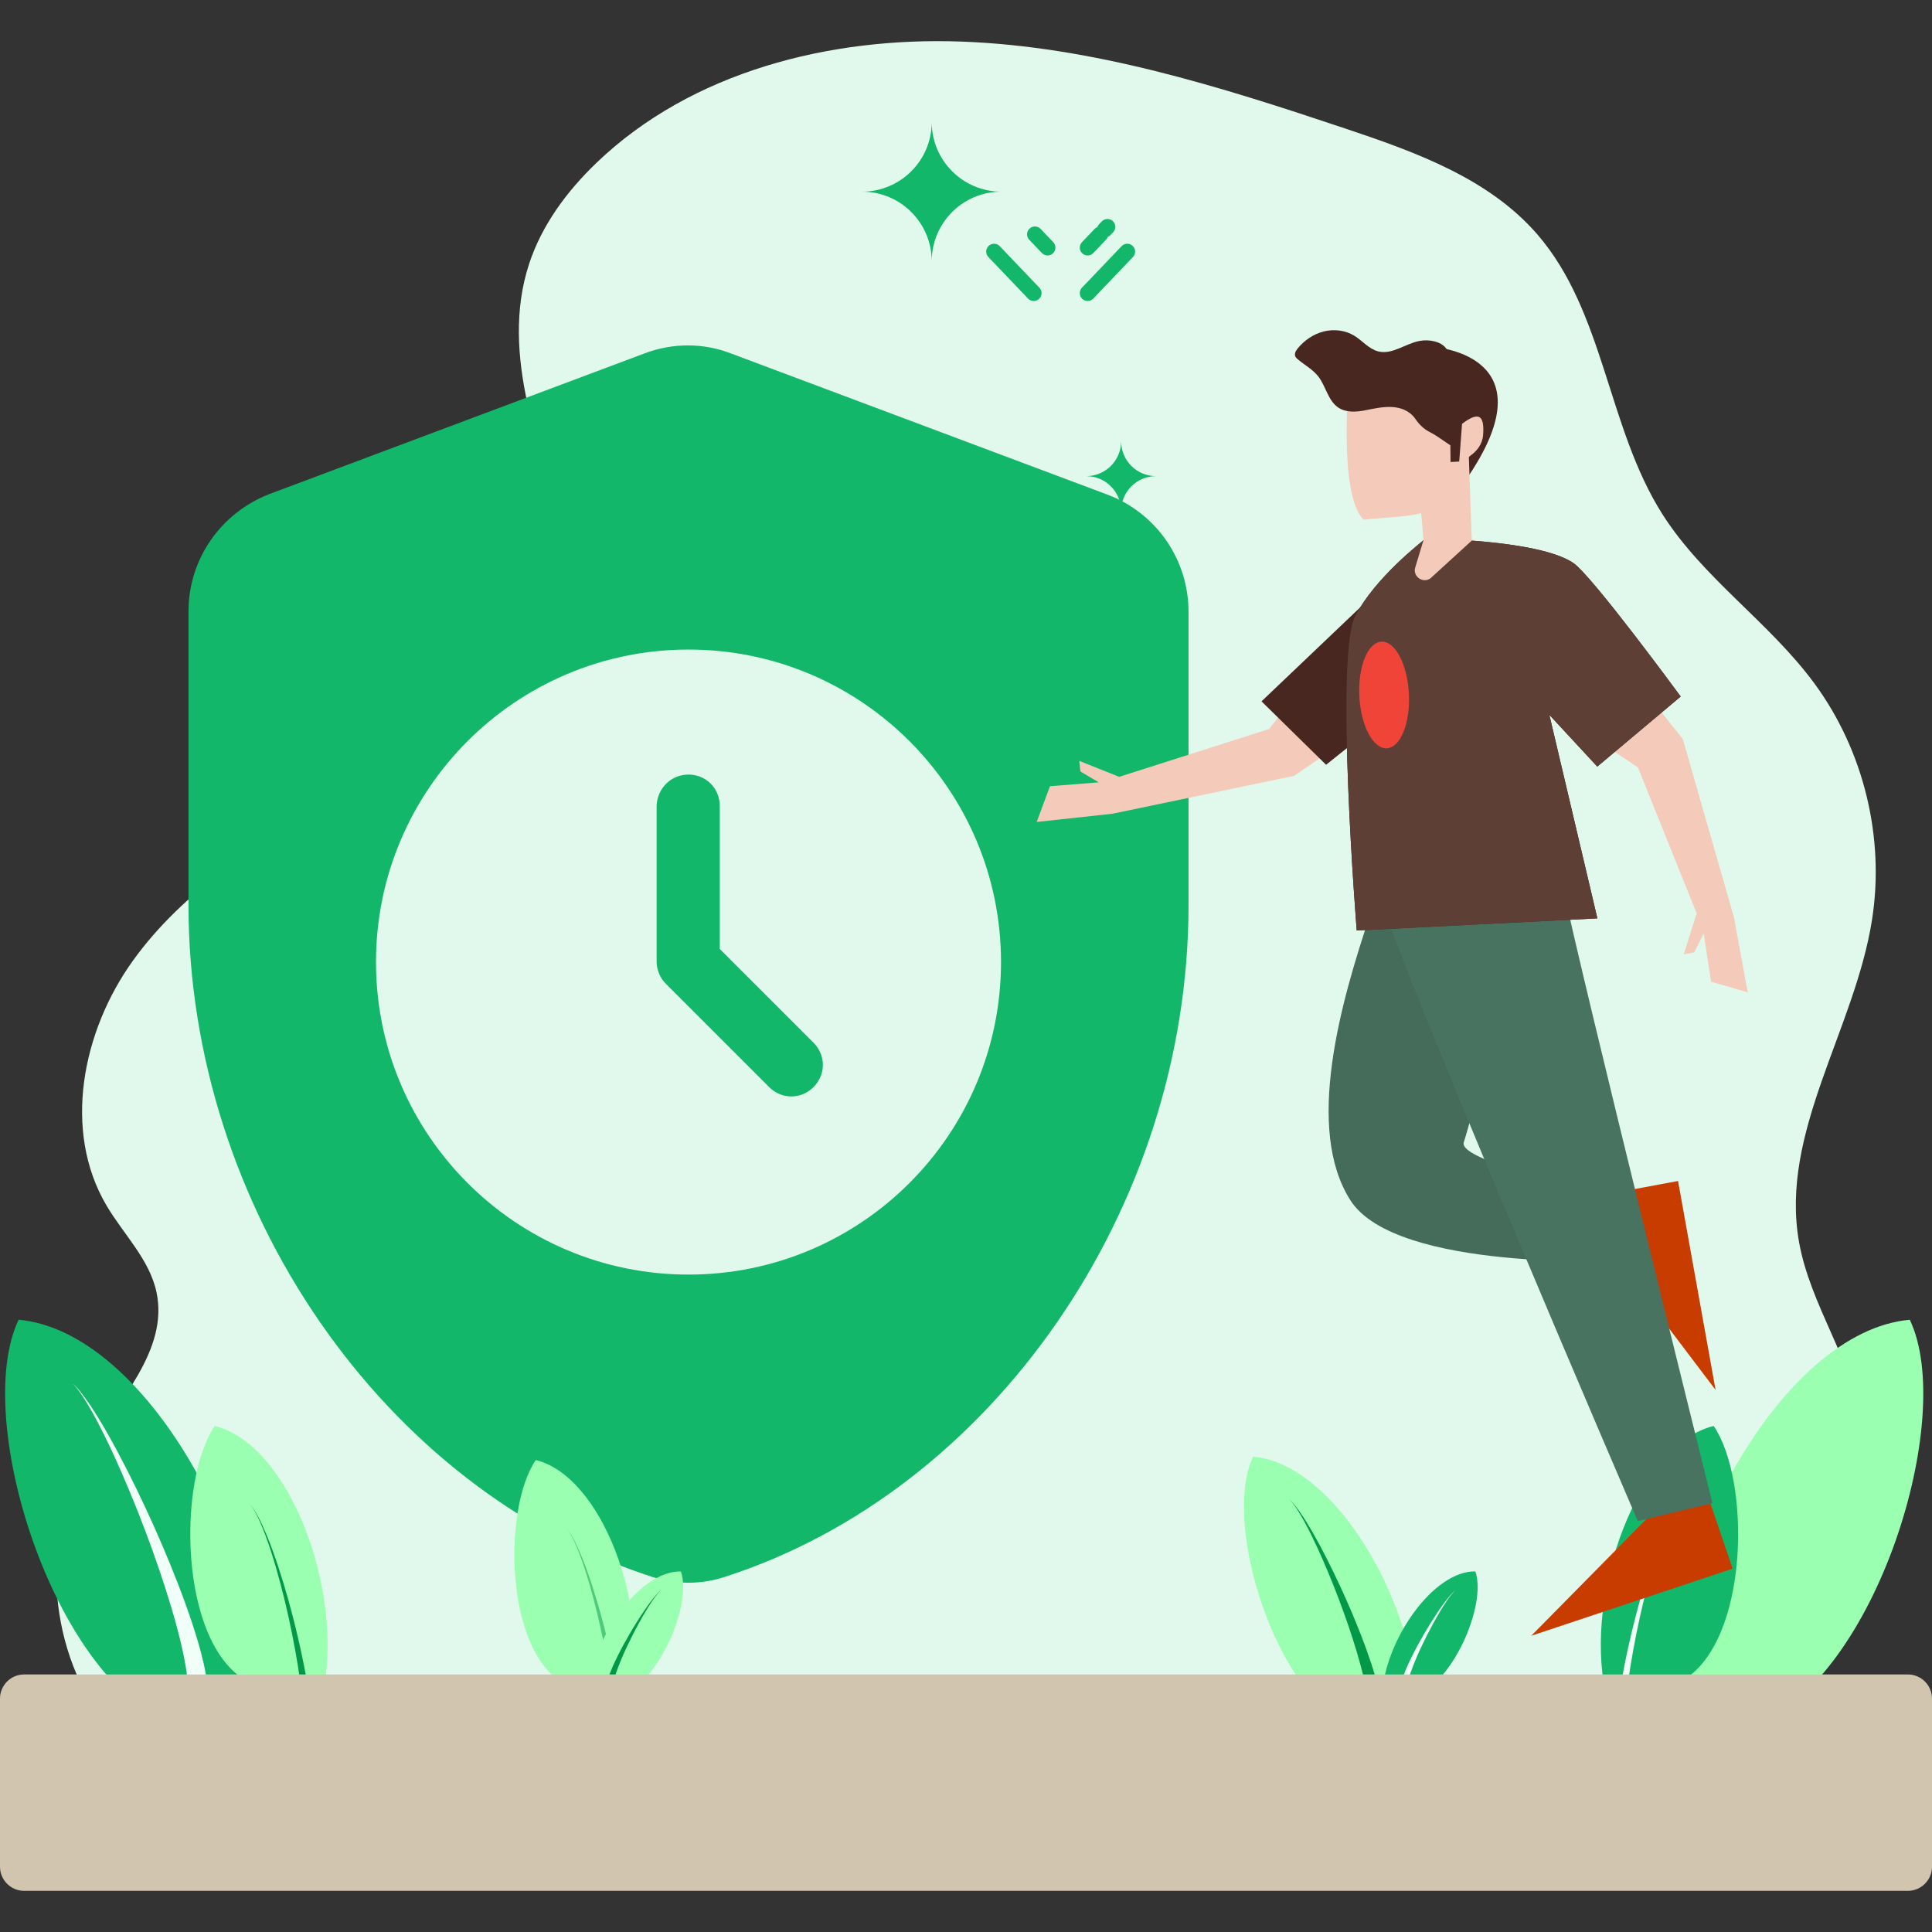 <svg width="246" height="246" viewBox="0 0 246 246" fill="none" xmlns="http://www.w3.org/2000/svg">
<rect x="0" y="0" width="246" height="246" fill="#333333" stroke="none"/>
<g clip-path="url(#clip0_194_5668)">
<path d="M206.3 221.239C214.175 216.974 222.078 212.411 228.158 205.835C234.237 199.259 238.323 190.288 237.068 181.421C235.914 173.268 230.503 166.237 229.066 158.128C226.6 144.213 236.127 131.149 238.351 117.193C240.023 106.698 237.322 95.576 231.023 87.016C225.281 79.214 216.829 73.616 211.647 65.432C204.662 54.403 204.301 39.755 195.772 29.872C189.594 22.713 180.212 19.349 171.245 16.349C155.353 11.031 139.134 5.902 122.388 5.294C105.641 4.687 88.046 9.126 75.954 20.729C72.196 24.335 68.993 28.648 67.372 33.599C63.54 45.304 69.026 57.723 72.466 69.549C73.138 71.863 73.738 74.304 73.23 76.659C72.729 78.979 71.21 80.939 69.609 82.691C62.151 90.855 52.224 96.245 42.645 101.77C33.066 107.295 23.386 113.337 16.93 122.314C10.473 131.291 7.94 143.95 13.551 153.479C15.728 157.176 19.049 160.359 19.931 164.557C21.49 171.979 15.022 178.324 11.218 184.884C4.902 195.777 6.067 210.525 14.016 220.29C21.965 230.055 36.17 234.189 48.118 230.214L206.3 221.239Z" fill="#E1F9EC"/>
<path d="M82.096 44.986L34.346 62.892C28.138 65.28 24 71.169 24 77.854V115.258C24 153.697 48.91 189.828 83.13 200.81C86.075 201.765 89.258 201.765 92.203 200.81C126.424 189.828 151.333 153.776 151.333 115.258V77.854C151.328 74.615 150.334 71.456 148.486 68.796C146.637 66.137 144.021 64.105 140.988 62.972L93.237 45.066C89.656 43.633 85.677 43.633 82.096 44.986ZM87.667 162.292C65.702 162.292 47.875 144.465 47.875 122.5C47.875 100.535 65.702 82.708 87.667 82.708C109.632 82.708 127.458 100.535 127.458 122.5C127.458 144.465 109.632 162.292 87.667 162.292ZM103.583 138.417C101.992 140.008 99.525 140.008 97.933 138.417L84.802 125.285C84.059 124.546 83.631 123.548 83.608 122.5V102.604C83.688 100.376 85.438 98.625 87.667 98.625C89.895 98.625 91.646 100.376 91.646 102.604V120.829L103.583 132.766C105.175 134.358 105.175 136.825 103.583 138.417Z" fill="#12B76A"/>
<path d="M33.35 219.843C34.542 198.396 18.655 169.465 2.371 168.044C-3.587 180.523 6.691 213.54 21.86 219.582C37.029 225.624 33.35 219.843 33.35 219.843Z" fill="#12B76A"/>
<path d="M23.945 214.847C23.868 213.236 23.558 211.533 23.185 209.856C22.807 208.174 22.35 206.494 21.857 204.824C20.868 201.482 19.724 198.171 18.488 194.895C17.248 191.62 15.912 188.377 14.45 185.19C13.715 183.599 12.948 182.022 12.116 180.479C11.694 179.712 11.267 178.946 10.794 178.209C10.324 177.471 9.833 176.738 9.212 176.114C9.87 176.701 10.407 177.409 10.922 178.121C11.441 178.834 11.915 179.578 12.385 180.323C13.311 181.823 14.174 183.36 15.006 184.914C16.662 188.026 18.195 191.202 19.635 194.422C21.073 197.644 22.422 200.909 23.626 204.244C24.227 205.911 24.794 207.596 25.289 209.317C25.777 211.043 26.216 212.788 26.422 214.682L23.945 214.847Z" fill="#F1FFF9"/>
<path d="M41.12 215.502C41.12 215.502 40.812 216.351 39.484 216.617C39.216 216.671 38.906 216.701 38.548 216.694C37.078 216.671 34.802 216.043 31.31 213.988C22.773 208.959 22.611 188.497 27.34 181.566C36.974 183.927 43.821 202.75 41.12 215.502Z" fill="#9BFFB1"/>
<path d="M39.484 216.617C39.216 216.671 38.906 216.701 38.548 216.694C38.543 216.636 38.536 216.582 38.531 216.525C38.218 213.665 37.749 210.813 37.178 207.983C36.61 205.151 35.935 202.338 35.13 199.563C34.726 198.176 34.286 196.795 33.78 195.442C33.648 195.107 33.524 194.767 33.383 194.435L33.174 193.933L32.951 193.442C32.64 192.791 32.318 192.139 31.883 191.557C32.337 192.123 32.685 192.764 33.02 193.407L33.263 193.893L33.489 194.387C33.643 194.717 33.78 195.053 33.924 195.385C34.48 196.726 34.971 198.094 35.425 199.469C36.332 202.227 37.111 205.024 37.786 207.849C38.461 210.674 39.032 213.524 39.454 216.408L39.484 216.617Z" fill="#019947"/>
<path d="M80.295 215.649C80.295 215.649 80.025 216.393 78.862 216.626C78.626 216.674 78.355 216.7 78.041 216.694C76.753 216.674 74.758 216.124 71.697 214.322C64.215 209.914 64.073 191.98 68.218 185.905C76.662 187.974 82.662 204.473 80.295 215.649Z" fill="#9BFFB1"/>
<path opacity="0.5" d="M78.862 216.626C78.627 216.674 78.355 216.7 78.041 216.694C78.037 216.644 78.031 216.596 78.026 216.546C77.752 214.039 77.341 211.539 76.841 209.059C76.342 206.576 75.75 204.111 75.046 201.679C74.691 200.463 74.306 199.253 73.862 198.067C73.747 197.774 73.638 197.476 73.514 197.184L73.331 196.744L73.135 196.314C72.864 195.744 72.581 195.171 72.2 194.662C72.598 195.158 72.903 195.72 73.197 196.283L73.41 196.71L73.608 197.143C73.743 197.432 73.862 197.726 73.989 198.017C74.476 199.192 74.907 200.391 75.305 201.596C76.099 204.014 76.782 206.466 77.374 208.941C77.966 211.417 78.466 213.915 78.836 216.443L78.862 216.626Z" fill="#019947"/>
<path d="M212.193 219.843C211.002 198.396 226.889 169.465 243.173 168.044C249.13 180.523 238.853 213.54 223.684 219.582C208.515 225.624 212.193 219.843 212.193 219.843Z" fill="#9BFFB1"/>
<path d="M221.598 214.847C221.676 213.236 221.986 211.533 222.359 209.856C222.737 208.174 223.193 206.494 223.686 204.824C224.675 201.482 225.819 198.171 227.056 194.895C228.295 191.62 229.631 188.377 231.093 185.19C231.828 183.599 232.595 182.022 233.427 180.479C233.85 179.712 234.277 178.946 234.75 178.209C235.22 177.471 235.71 176.738 236.331 176.114C235.674 176.701 235.136 177.409 234.621 178.121C234.102 178.834 233.628 179.578 233.158 180.323C232.232 181.823 231.369 183.36 230.537 184.914C228.882 188.026 227.349 191.202 225.908 194.422C224.471 197.644 223.122 200.909 221.917 204.244C221.316 205.911 220.75 207.596 220.255 209.317C219.766 211.043 219.327 212.788 219.122 214.682L221.598 214.847ZM180.594 220.644C181.403 206.08 170.615 186.436 159.558 185.471C155.513 193.944 162.492 216.364 172.791 220.466C183.091 224.569 180.594 220.644 180.594 220.644Z" fill="#9BFFB1"/>
<path d="M174.208 217.251C174.155 216.157 173.945 215 173.691 213.862C173.435 212.719 173.125 211.579 172.79 210.445C172.118 208.175 171.341 205.928 170.502 203.703C169.66 201.479 168.753 199.277 167.76 197.113C167.261 196.033 166.74 194.962 166.176 193.914C165.889 193.393 165.599 192.873 165.278 192.372C164.958 191.871 164.625 191.374 164.204 190.95C164.65 191.349 165.015 191.829 165.365 192.313C165.717 192.797 166.039 193.302 166.358 193.809C166.987 194.827 167.573 195.871 168.138 196.926C169.262 199.039 170.303 201.195 171.281 203.382C172.257 205.57 173.173 207.787 173.991 210.051C174.399 211.183 174.784 212.327 175.12 213.496C175.452 214.668 175.75 215.853 175.89 217.139L174.208 217.251Z" fill="#019947"/>
<path d="M175.976 215.833C176.34 208.823 182.515 199.98 187.855 200.089C189.354 204.352 184.858 214.719 179.718 216.15C174.579 217.582 175.976 215.833 175.976 215.833Z" fill="#12B76A"/>
<path d="M179.207 214.539C179.288 214.018 179.449 213.476 179.629 212.944C179.81 212.411 180.017 211.881 180.236 211.356C180.674 210.305 181.162 209.269 181.679 208.248C182.196 207.228 182.744 206.221 183.33 205.237C183.625 204.746 183.929 204.26 184.253 203.788C184.418 203.553 184.583 203.319 184.763 203.096C184.941 202.873 185.126 202.652 185.35 202.471C185.116 202.639 184.916 202.85 184.724 203.064C184.53 203.277 184.35 203.502 184.172 203.728C183.82 204.184 183.482 204.651 183.159 205.128C182.514 206.082 181.901 207.058 181.322 208.054C180.742 209.051 180.19 210.064 179.682 211.106C179.428 211.626 179.185 212.154 178.964 212.696C178.745 213.239 178.541 213.791 178.408 214.399L179.207 214.539Z" fill="#F1FFF9"/>
<path d="M74.817 215.833C75.181 208.823 81.356 199.98 86.696 200.089C88.195 204.352 83.699 214.719 78.559 216.15C73.419 217.582 74.817 215.833 74.817 215.833Z" fill="#9BFFB1"/>
<path d="M78.047 214.539C78.129 214.018 78.289 213.476 78.469 212.944C78.651 212.411 78.858 211.881 79.077 211.356C79.515 210.305 80.003 209.269 80.519 208.248C81.037 207.228 81.584 206.221 82.171 205.237C82.465 204.746 82.77 204.26 83.094 203.788C83.258 203.553 83.424 203.319 83.603 203.096C83.782 202.873 83.967 202.652 84.191 202.471C83.956 202.639 83.757 202.85 83.565 203.064C83.371 203.277 83.191 203.502 83.012 203.728C82.66 204.184 82.323 204.651 82 205.128C81.354 206.082 80.742 207.058 80.163 208.054C79.583 209.051 79.03 210.064 78.522 211.106C78.269 211.626 78.025 212.154 77.804 212.696C77.585 213.239 77.381 213.791 77.248 214.399L78.047 214.539Z" fill="#019947"/>
<path d="M204.424 215.502C204.424 215.502 204.731 216.351 206.059 216.617C206.328 216.671 206.638 216.701 206.995 216.694C208.465 216.671 210.741 216.043 214.234 213.988C222.771 208.959 222.932 188.497 218.203 181.566C208.569 183.927 201.723 202.75 204.424 215.502Z" fill="#12B76A"/>
<path d="M206.059 216.617C206.327 216.671 206.638 216.701 206.995 216.694C207 216.636 207.008 216.582 207.013 216.525C207.325 213.665 207.795 210.813 208.365 207.983C208.934 205.151 209.609 202.338 210.413 199.563C210.818 198.176 211.257 196.795 211.764 195.442C211.895 195.107 212.019 194.767 212.161 194.435L212.369 193.933L212.593 193.442C212.903 192.791 213.226 192.139 213.66 191.557C213.206 192.123 212.858 192.764 212.523 193.407L212.28 193.893L212.054 194.387C211.9 194.717 211.764 195.053 211.62 195.385C211.064 196.726 210.572 198.094 210.118 199.469C209.212 202.227 208.433 205.024 207.757 207.849C207.082 210.674 206.511 213.524 206.089 216.408L206.059 216.617Z" fill="#F1FFF9"/>
<path d="M242.93 240.76H3.07C1.381 240.76 0 239.378 0 237.69V216.276C0 214.588 1.381 213.206 3.07 213.206H242.93C244.618 213.206 246 214.588 246 216.276V237.69C246 239.378 244.619 240.76 242.93 240.76Z" fill="#D1C5B0"/>
<path d="M205.574 159.981L218.444 176.981L213.665 150.373L203.744 152.222L205.574 159.981Z" fill="#C83C00"/>
<path d="M174.476 116.417C170.68 127.716 166.125 143.741 171.955 152.847C177.785 161.952 206.656 160.523 206.656 160.523L205.517 152.121C205.517 152.121 185.514 148.04 186.383 145.438C187.252 142.837 192.267 124.066 191.508 121.541C190.749 119.016 189.712 111.41 189.712 111.41L174.476 116.417Z" fill="#456B5B"/>
<path d="M209.943 193.106L194.969 208.285L220.614 199.733L217.359 190.18L209.943 193.106Z" fill="#C83C00"/>
<path d="M175.91 114.282C176.113 118.308 208.537 193.679 208.537 193.679L218.047 191.399C218.047 191.399 200.829 122.183 199.065 113.117C197.301 104.051 175.91 114.282 175.91 114.282Z" fill="#487361"/>
<path d="M211.574 90.728L214.273 94.101L220.78 116.791L222.541 126.355L217.875 125.003L216.93 118.846L215.718 121.275L214.387 121.521L216.036 116.299L208.555 97.71L203.83 94.546L211.574 90.728Z" fill="#F4CABA"/>
<path d="M164.775 98.79L168.338 96.346L165.101 88.342L161.597 92.822L142.508 98.913L137.422 96.884L137.569 98.23L139.902 99.617L133.692 100.107L132 104.66L141.668 103.609L164.775 98.79Z" fill="#F4CABA"/>
<path d="M183.161 85.938L168.849 97.378L160.626 89.302L177.666 73.078L183.161 85.938Z" fill="#47271F"/>
<path d="M181.514 68.567C180.919 69.096 175.199 73.452 172.564 78.422C169.93 83.393 172.75 118.477 172.75 118.477L203.392 116.935L197.276 91.017L203.382 97.611L214.001 88.689C214.001 88.689 202.703 73.272 200.307 71.668C195.813 68.661 181.514 68.567 181.514 68.567ZM182.29 44.157C184.739 44.339 196.79 46.266 186.819 60.85C184.725 64.692 182.29 44.157 182.29 44.157Z" fill="#47271F"/>
<path d="M181.514 68.567C180.919 69.096 175.199 73.452 172.564 78.422C169.93 83.393 172.75 118.477 172.75 118.477L203.392 116.935L197.276 91.017L203.382 97.611L214.001 88.689C214.001 88.689 202.703 73.272 200.307 71.668C195.813 68.661 181.514 68.567 181.514 68.567Z" fill="#5E3F35"/>
<path d="M171.815 47.58C171.815 47.58 170.288 62.918 173.635 66.177C176.034 65.892 179.754 65.815 181.346 65.221C186.122 63.44 185.404 60.124 187.266 57.864C190.819 53.55 183.427 42.826 171.815 47.58Z" fill="#F4CABA"/>
<path d="M180.75 62.846L181.251 68.787L180.222 72.182C179.758 73.48 181.417 74.474 182.342 73.452L187.4 68.833L187.017 57.876L180.75 62.846Z" fill="#F4CABA"/>
<path d="M177.22 51.825C176.061 51.762 174.921 52.031 173.781 52.253C172.641 52.475 171.373 52.541 170.407 51.897C169.083 51.014 168.83 49.176 167.848 47.924C167.149 47.032 166.114 46.48 165.246 45.751C165.119 45.644 164.99 45.528 164.926 45.374C164.781 45.026 165.008 44.641 165.248 44.35C166.1 43.316 167.264 42.522 168.564 42.2C169.865 41.878 171.299 42.047 172.443 42.747C173.485 43.384 174.302 44.444 175.487 44.743C177.275 45.194 178.954 43.74 180.768 43.407C181.401 43.291 182.051 43.313 182.675 43.473C183.07 43.574 183.456 43.734 183.773 43.991C184.643 44.696 184.839 45.988 185.675 46.733C186.546 47.51 187.913 47.519 188.776 48.303C189.379 48.85 189.628 49.676 189.843 50.461C190.111 51.443 190.348 52.564 189.798 53.42C189.558 53.793 188.944 57.113 188.565 57.344C186.387 58.674 184.116 56.034 182.038 55.006C181.287 54.634 180.685 54.03 180.215 53.336C179.825 52.759 178.963 51.919 177.22 51.825Z" fill="#47271F"/>
<path d="M184.639 53.274L184.697 58.826L185.803 58.77L187.603 53.124L184.639 53.274Z" fill="#47271F"/>
<path d="M186.16 53.968C188.333 52.316 189.028 52.903 188.844 55.379C188.66 57.855 185.803 58.77 185.803 58.77L186.16 53.968Z" fill="#F4CABA"/>
<path d="M176.58 95.281C178.322 95.193 179.582 92.082 179.393 88.332C179.204 84.582 177.638 81.614 175.896 81.701C174.153 81.789 172.894 84.9 173.083 88.65C173.271 92.4 174.837 95.368 176.58 95.281Z" fill="#F04438"/>
<path d="M131.62 37.323L126.574 32.035M138.488 37.323L143.534 32.035M140.68 29.23L141.011 28.883M138.488 31.527L140.101 29.837M133.386 31.527L131.773 29.837" stroke="#12B76A" stroke-width="2" stroke-miterlimit="10" stroke-linecap="round"/>
<path d="M127.504 24.403C122.604 24.403 118.635 28.375 118.635 33.275C118.635 28.375 114.663 24.403 109.763 24.403C114.663 24.403 118.635 20.431 118.635 15.531C118.635 20.431 122.604 24.403 127.504 24.403ZM147.193 60.625C144.739 60.625 142.751 62.614 142.751 65.068C142.751 62.614 140.762 60.625 138.308 60.625C140.762 60.625 142.751 58.636 142.751 56.181C142.751 58.635 144.739 60.625 147.193 60.625Z" fill="#12B76A"/>
</g>
<defs>
<clipPath id="clip0_194_5668">
<rect width="246" height="246" fill="white"/>
</clipPath>
</defs>
</svg>
